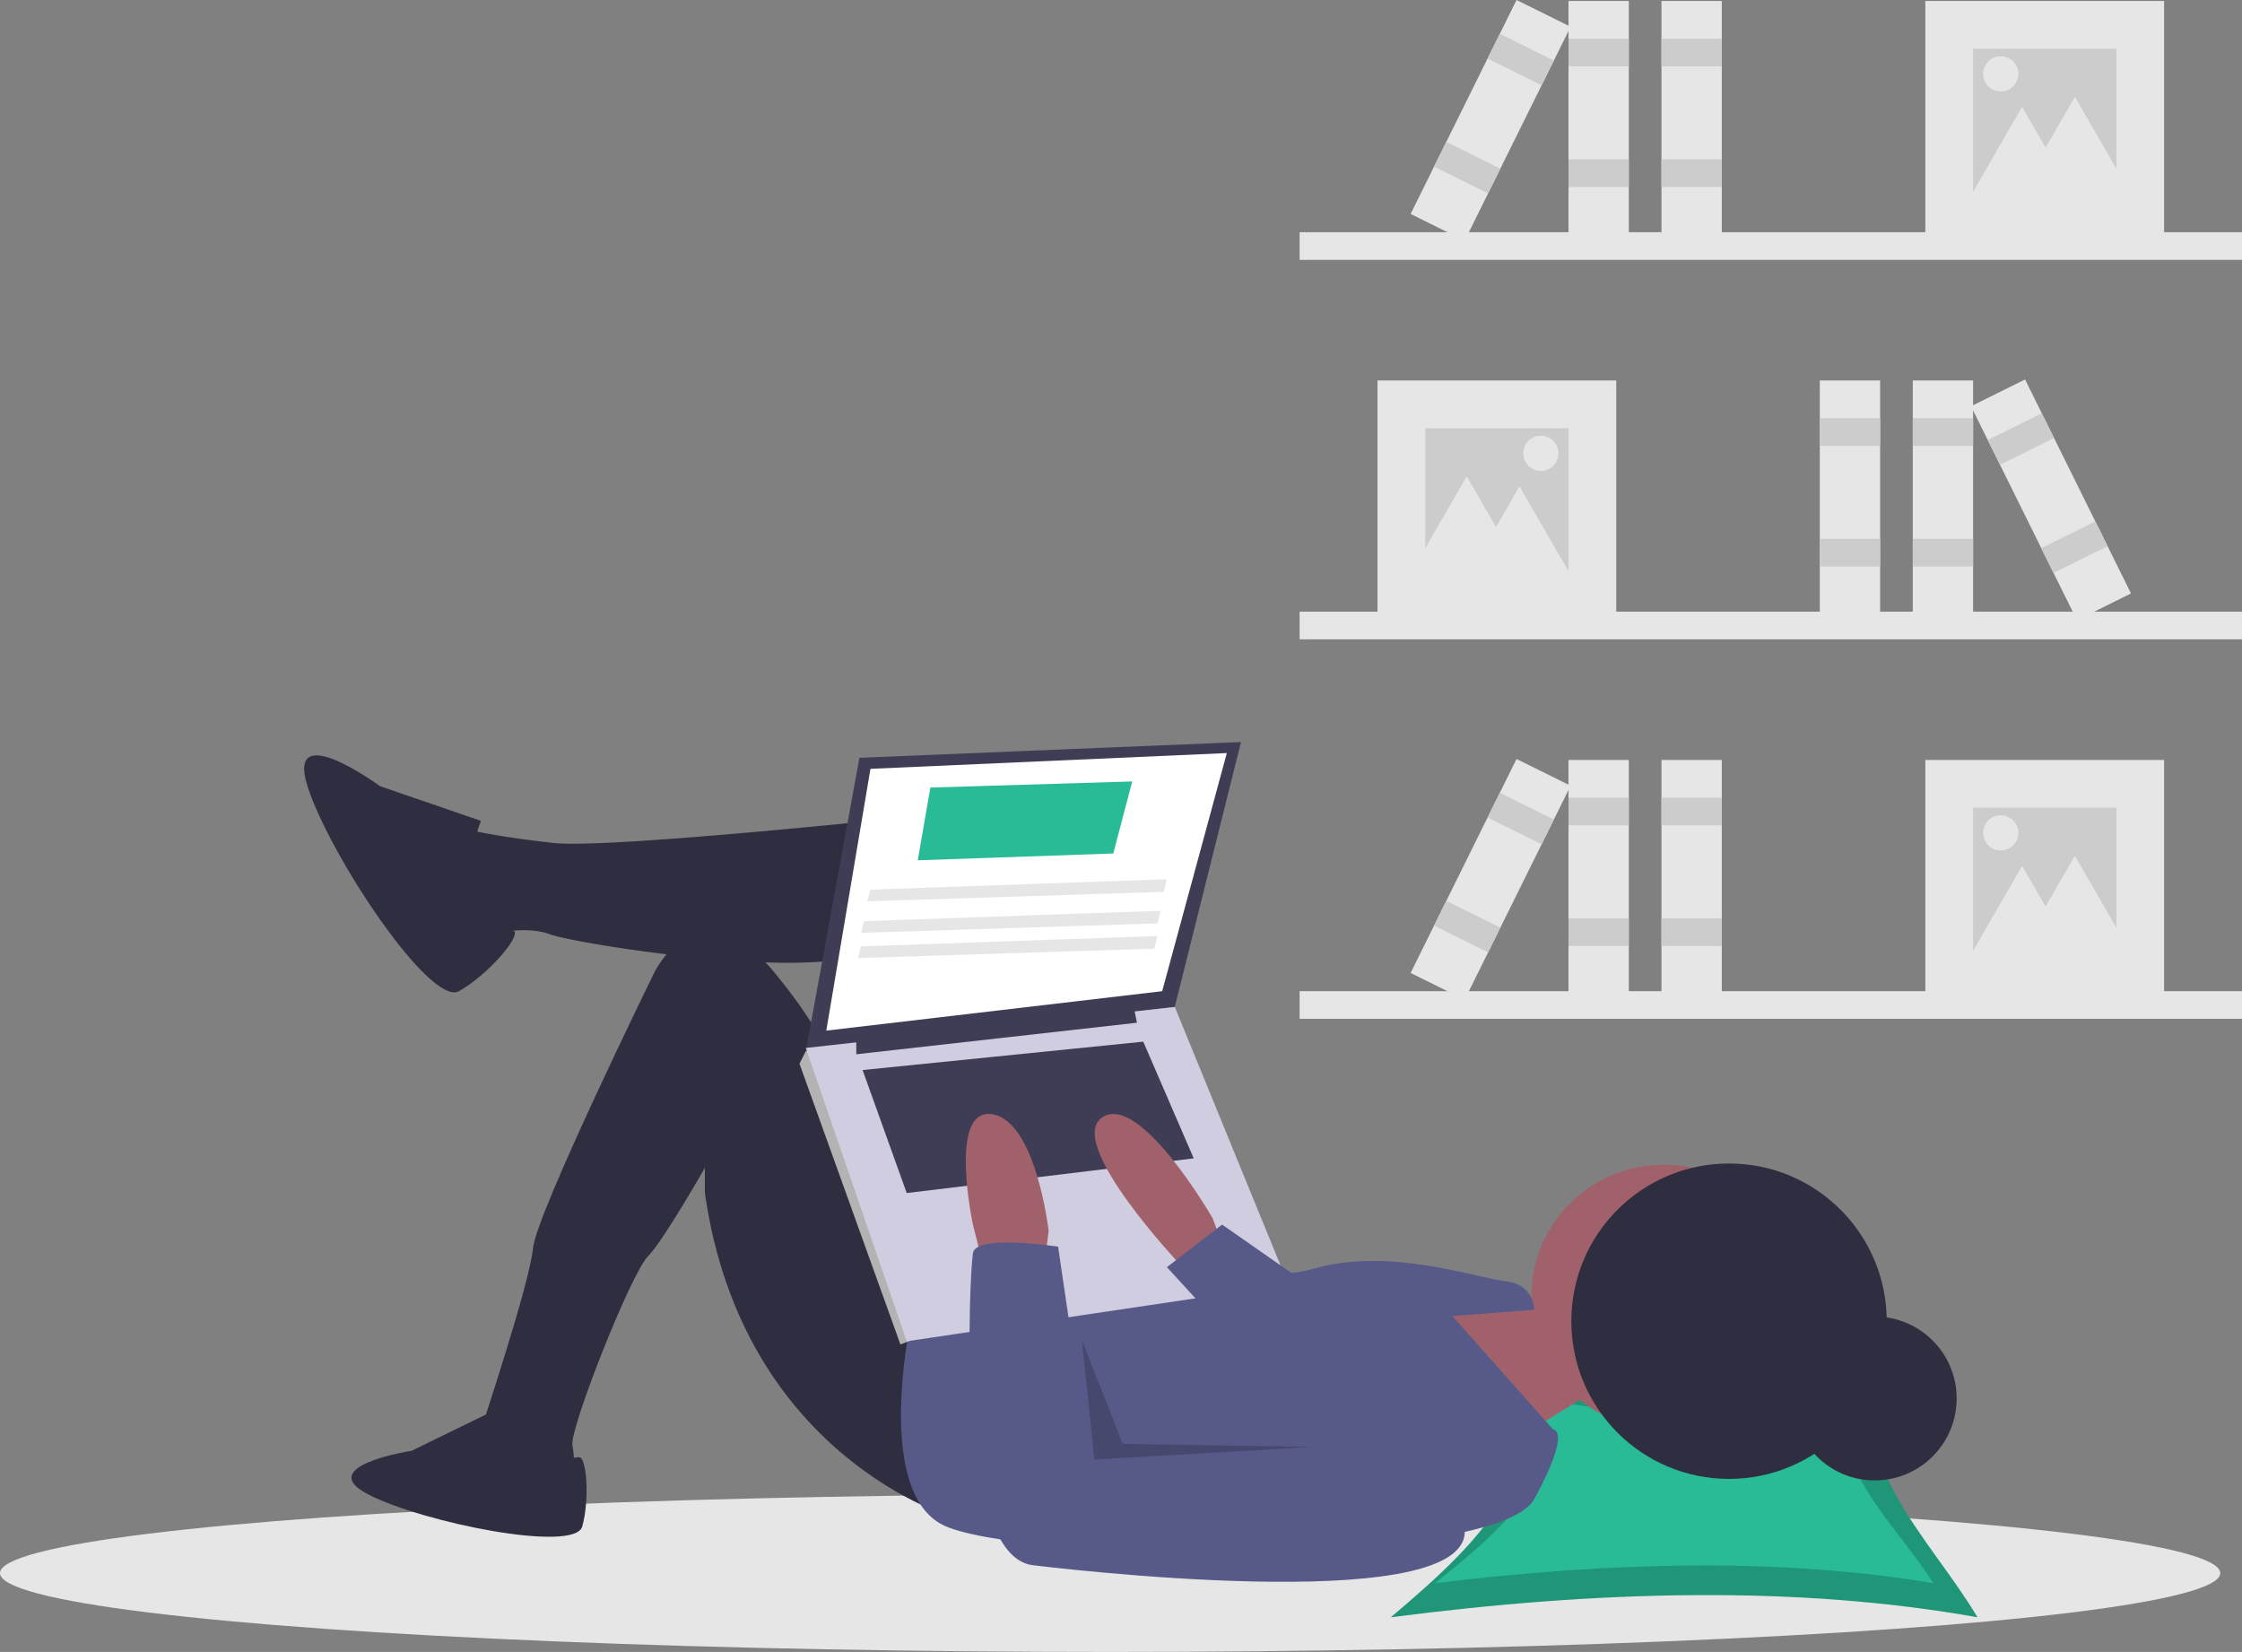 <svg id="b3df86d2-2022-47c6-a781-bb5144daf06b" data-name="Layer 1" xmlns="http://www.w3.org/2000/svg" width="802.027" height="590.916" viewBox="0 0 802.027 590.916"><rect x="0" y="0" width="802.027" height="590.916" fill="#808080" stroke="none"/><title>researching</title><rect x="464.906" y="218.808" width="337.121" height="9.889" fill="#e6e6e6"/><rect x="492.774" y="136.101" width="85.404" height="85.404" fill="#e6e6e6"/><rect x="509.855" y="153.182" width="51.242" height="51.242" fill="#ccc"/><rect x="684.259" y="136.101" width="21.576" height="85.404" fill="#e6e6e6"/><rect x="684.259" y="149.586" width="21.576" height="9.889" fill="#ccc"/><rect x="684.259" y="192.737" width="21.576" height="9.889" fill="#ccc"/><rect x="650.997" y="136.101" width="21.576" height="85.404" fill="#e6e6e6"/><rect x="650.997" y="149.586" width="21.576" height="9.889" fill="#ccc"/><rect x="650.997" y="192.737" width="21.576" height="9.889" fill="#ccc"/><rect x="921.902" y="290.643" width="21.576" height="85.404" transform="translate(-250.057 293.892) rotate(-26.34)" fill="#e6e6e6"/><rect x="911.133" y="306.647" width="21.576" height="9.889" transform="translate(-241.523 286.855) rotate(-26.34)" fill="#ccc"/><rect x="930.279" y="345.319" width="21.576" height="9.889" transform="translate(-256.694 299.365) rotate(-26.34)" fill="#ccc"/><polygon points="524.688 170.382 535.554 189.201 546.419 208.02 524.688 208.02 502.958 208.02 513.823 189.201 524.688 170.382" fill="#e6e6e6"/><polygon points="543.567 173.978 554.432 192.797 565.298 211.616 543.567 211.616 521.837 211.616 532.702 192.797 543.567 173.978" fill="#e6e6e6"/><circle cx="551.209" cy="162.171" r="6.293" fill="#e6e6e6"/><rect x="663.892" y="237.602" width="337.121" height="9.889" transform="translate(1465.919 330.551) rotate(-180)" fill="#e6e6e6"/><rect x="887.741" y="154.895" width="85.404" height="85.404" transform="translate(1661.899 240.652) rotate(-180)" fill="#e6e6e6"/><rect x="904.821" y="171.976" width="51.242" height="51.242" transform="translate(1661.899 240.652) rotate(-180)" fill="#ccc"/><rect x="760.084" y="154.895" width="21.576" height="85.404" transform="translate(1342.757 240.652) rotate(-180)" fill="#e6e6e6"/><rect x="760.084" y="168.38" width="21.576" height="9.889" transform="translate(1342.757 192.107) rotate(-180)" fill="#ccc"/><rect x="760.084" y="211.531" width="21.576" height="9.889" transform="translate(1342.757 278.41) rotate(-180)" fill="#ccc"/><rect x="793.347" y="154.895" width="21.576" height="85.404" transform="translate(1409.283 240.652) rotate(-180)" fill="#e6e6e6"/><rect x="793.347" y="168.38" width="21.576" height="9.889" transform="translate(1409.283 192.107) rotate(-180)" fill="#ccc"/><rect x="793.347" y="211.531" width="21.576" height="9.889" transform="translate(1409.283 278.41) rotate(-180)" fill="#ccc"/><rect x="721.427" y="154.895" width="21.576" height="85.404" transform="translate(1101.754 545.015) rotate(-153.66)" fill="#e6e6e6"/><rect x="732.197" y="170.9" width="21.576" height="9.889" transform="translate(1131.826 508.546) rotate(-153.66)" fill="#ccc"/><rect x="713.051" y="209.571" width="21.576" height="9.889" transform="translate(1078.364 573.379) rotate(-153.66)" fill="#ccc"/><polygon points="742.244 34.634 731.379 53.453 720.514 72.272 742.244 72.272 763.975 72.272 753.109 53.453 742.244 34.634" fill="#e6e6e6"/><polygon points="723.365 38.23 712.5 57.049 701.635 75.868 723.365 75.868 745.096 75.868 734.231 57.049 723.365 38.23" fill="#e6e6e6"/><circle cx="715.724" cy="26.424" r="6.293" fill="#e6e6e6"/><rect x="663.892" y="509.097" width="337.121" height="9.889" transform="translate(1465.919 873.542) rotate(-180)" fill="#e6e6e6"/><rect x="887.741" y="426.39" width="85.404" height="85.404" transform="translate(1661.899 783.643) rotate(-180)" fill="#e6e6e6"/><rect x="904.821" y="443.471" width="51.242" height="51.242" transform="translate(1661.899 783.643) rotate(-180)" fill="#ccc"/><rect x="760.084" y="426.39" width="21.576" height="85.404" transform="translate(1342.757 783.643) rotate(-180)" fill="#e6e6e6"/><rect x="760.084" y="439.875" width="21.576" height="9.889" transform="translate(1342.757 735.097) rotate(-180)" fill="#ccc"/><rect x="760.084" y="483.027" width="21.576" height="9.889" transform="translate(1342.757 821.4) rotate(-180)" fill="#ccc"/><rect x="793.347" y="426.39" width="21.576" height="85.404" transform="translate(1409.283 783.643) rotate(-180)" fill="#e6e6e6"/><rect x="793.347" y="439.875" width="21.576" height="9.889" transform="translate(1409.283 735.097) rotate(-180)" fill="#ccc"/><rect x="793.347" y="483.027" width="21.576" height="9.889" transform="translate(1409.283 821.4) rotate(-180)" fill="#ccc"/><rect x="721.427" y="426.39" width="21.576" height="85.404" transform="translate(981.294 1059.819) rotate(-153.66)" fill="#e6e6e6"/><rect x="732.197" y="442.395" width="21.576" height="9.889" transform="translate(1011.366 1023.35) rotate(-153.66)" fill="#ccc"/><rect x="713.051" y="481.067" width="21.576" height="9.889" transform="translate(957.904 1088.183) rotate(-153.66)" fill="#ccc"/><polygon points="742.244 306.129 731.379 324.948 720.514 343.768 742.244 343.768 763.975 343.768 753.109 324.948 742.244 306.129" fill="#e6e6e6"/><polygon points="723.365 309.725 712.5 328.544 701.635 347.364 723.365 347.364 745.096 347.364 734.231 328.544 723.365 309.725" fill="#e6e6e6"/><circle cx="715.724" cy="297.919" r="6.293" fill="#e6e6e6"/><ellipse cx="397.129" cy="562.711" rx="397.129" ry="28.205" fill="#e6e6e6"/><path d="M906.373,733.048c-64.755-11.525-135.567-9.609-209.847,0,33.855-28.581,63.075-57.163,29.219-85.744,66.039,13.624,75.289,12.245,148.752,0C857.459,675.885,889.334,704.467,906.373,733.048Z" transform="translate(-198.987 -154.542)" fill="#28bb96"/><path d="M906.373,733.048c-64.755-11.525-135.567-9.609-209.847,0,33.855-28.581,63.075-57.163,29.219-85.744,66.039,13.624,75.289,12.245,148.752,0C857.459,675.885,889.334,704.467,906.373,733.048Z" transform="translate(-198.987 -154.542)" opacity="0.2"/><path d="M890.578,720.854c-55.007-9.2-115.159-7.67-178.257,0C741.08,698.04,765.901,675.226,737.142,652.412c56.098,10.875,63.955,9.774,126.359,0C849.027,675.226,876.104,698.04,890.578,720.854Z" transform="translate(-198.987 -154.542)" fill="#28bb96"/><circle cx="670.64" cy="500.244" r="29.309" fill="#2f2e41"/><polygon points="537.591 466.249 557.899 469.634 568.053 498.967 538.72 517.019 504.873 466.249 536.463 466.249 537.591 466.249" fill="#a0616a"/><circle cx="595.13" cy="463.993" r="47.385" fill="#a0616a"/><path d="M532.372,445.919s-115.077,12.41-135.385,10.154-29.333-4.513-29.333-4.513-13.539,18.051-6.769,25.949A48.822,48.822,0,0,0,374.423,488.791s12.41-3.385,21.436,0,100.411,18.051,116.205,4.513S532.372,445.919,532.372,445.919Z" transform="translate(-198.987 -154.542)" fill="#2f2e41"/><path d="M540.27,697.509s-75.59-21.436-89.128-116.205v-9.026S436.185,598.516,430.833,603.868c-6.205,6.205-28.205,62.051-27.077,67.693s0,7.897,0,7.897l-32.718-3.385V665.919s17.487-52.462,18.615-64.872,43.436-98.718,43.436-98.718,15.795-32.718,42.872,0,29.333,55.282,29.333,55.282l34.974,67.693Z" transform="translate(-198.987 -154.542)" fill="#2f2e41"/><path d="M371.038,448.175l-36.103-12.41s-33.846-24.821-25.949,0,44,78.975,54.154,73.334,22.366-19.643,19.644-21.668S362.013,470.739,371.038,448.175Z" transform="translate(-198.987 -154.542)" fill="#2f2e41"/><path d="M375.402,659.259l-29.144,14.233s-35.244,5.422-15.589,15.589,73.876,21.011,76.587,11.522,1.635-25.236-1.216-24.818S383.535,678.236,375.402,659.259Z" transform="translate(-198.987 -154.542)" fill="#2f2e41"/><path d="M525.603,623.048s-14.667,63.18,10.154,76.718S734.322,715.561,747.86,690.74s6.769-24.821,6.769-24.821l-36.103-40.616L747.86,623.048s0-9.026-10.154-10.154-41.744-12.41-68.821-4.513-42.872-15.795-42.872-15.795Z" transform="translate(-198.987 -154.542)" fill="#575a89"/><polygon points="307.437 271.069 288.257 375.993 420.258 360.198 443.95 265.428 307.437 271.069" fill="#3f3d56"/><polygon points="311.386 275.018 295.591 368.659 415.745 354.557 438.873 269.377 311.386 275.018" fill="#fff"/><polygon points="292.77 377.121 288.257 375.993 286.001 380.505 322.104 480.916 325.499 479.618 326.616 473.019 292.77 377.121" fill="#b3b3b3"/><polygon points="288.257 374.864 324.36 479.788 460.873 459.48 420.258 360.198 288.257 374.864" fill="#d0cde1"/><polygon points="306.309 371.48 306.309 377.121 406.719 365.839 405.591 360.198 306.309 371.48" fill="#3f3d56"/><polygon points="308.565 382.762 324.36 426.762 427.027 414.352 408.976 372.608 308.565 382.762" fill="#3f3d56"/><path d="M636.167,599.355l-3.385-9.026s-25.949-45.128-39.487-36.103,28.205,53.026,28.205,53.026h13.539Z" transform="translate(-198.987 -154.542)" fill="#a0616a"/><path d="M550.423,606.124l-3.385-13.539s-9.026-41.744,6.769-39.487,20.308,41.744,20.308,41.744l-1.128,9.026Z" transform="translate(-198.987 -154.542)" fill="#a0616a"/><path d="M577.501,600.483s-29.333-4.513-30.462,2.256-6.769,108.308,21.436,111.693,168.103,18.051,153.436-16.923-37.231-30.462-37.231-30.462L588.783,677.202Z" transform="translate(-198.987 -154.542)" fill="#575a89"/><polygon points="467.078 458.916 437.181 438.044 417.437 453.275 442.258 480.352 467.078 458.916" fill="#575a89"/><polygon points="386.976 479.224 391.488 522.096 469.335 517.583 401.642 516.455 386.976 479.224" opacity="0.2"/><circle cx="618.521" cy="472.603" r="56.41" fill="#2f2e41"/><polygon points="328.309 307.736 398.258 305.301 405.027 279.531 332.822 281.71 328.309 307.736" fill="#28bb96"/><polygon points="310.258 322.403 416.309 319.018 417.437 314.505 311.386 318.239 310.258 322.403" fill="#e6e6e6"/><polygon points="308.001 333.685 414.053 330.3 415.181 325.787 309.129 329.521 308.001 333.685" fill="#e6e6e6"/><polygon points="306.873 342.71 412.924 339.326 414.053 334.813 308.001 338.546 306.873 342.71" fill="#e6e6e6"/></svg>